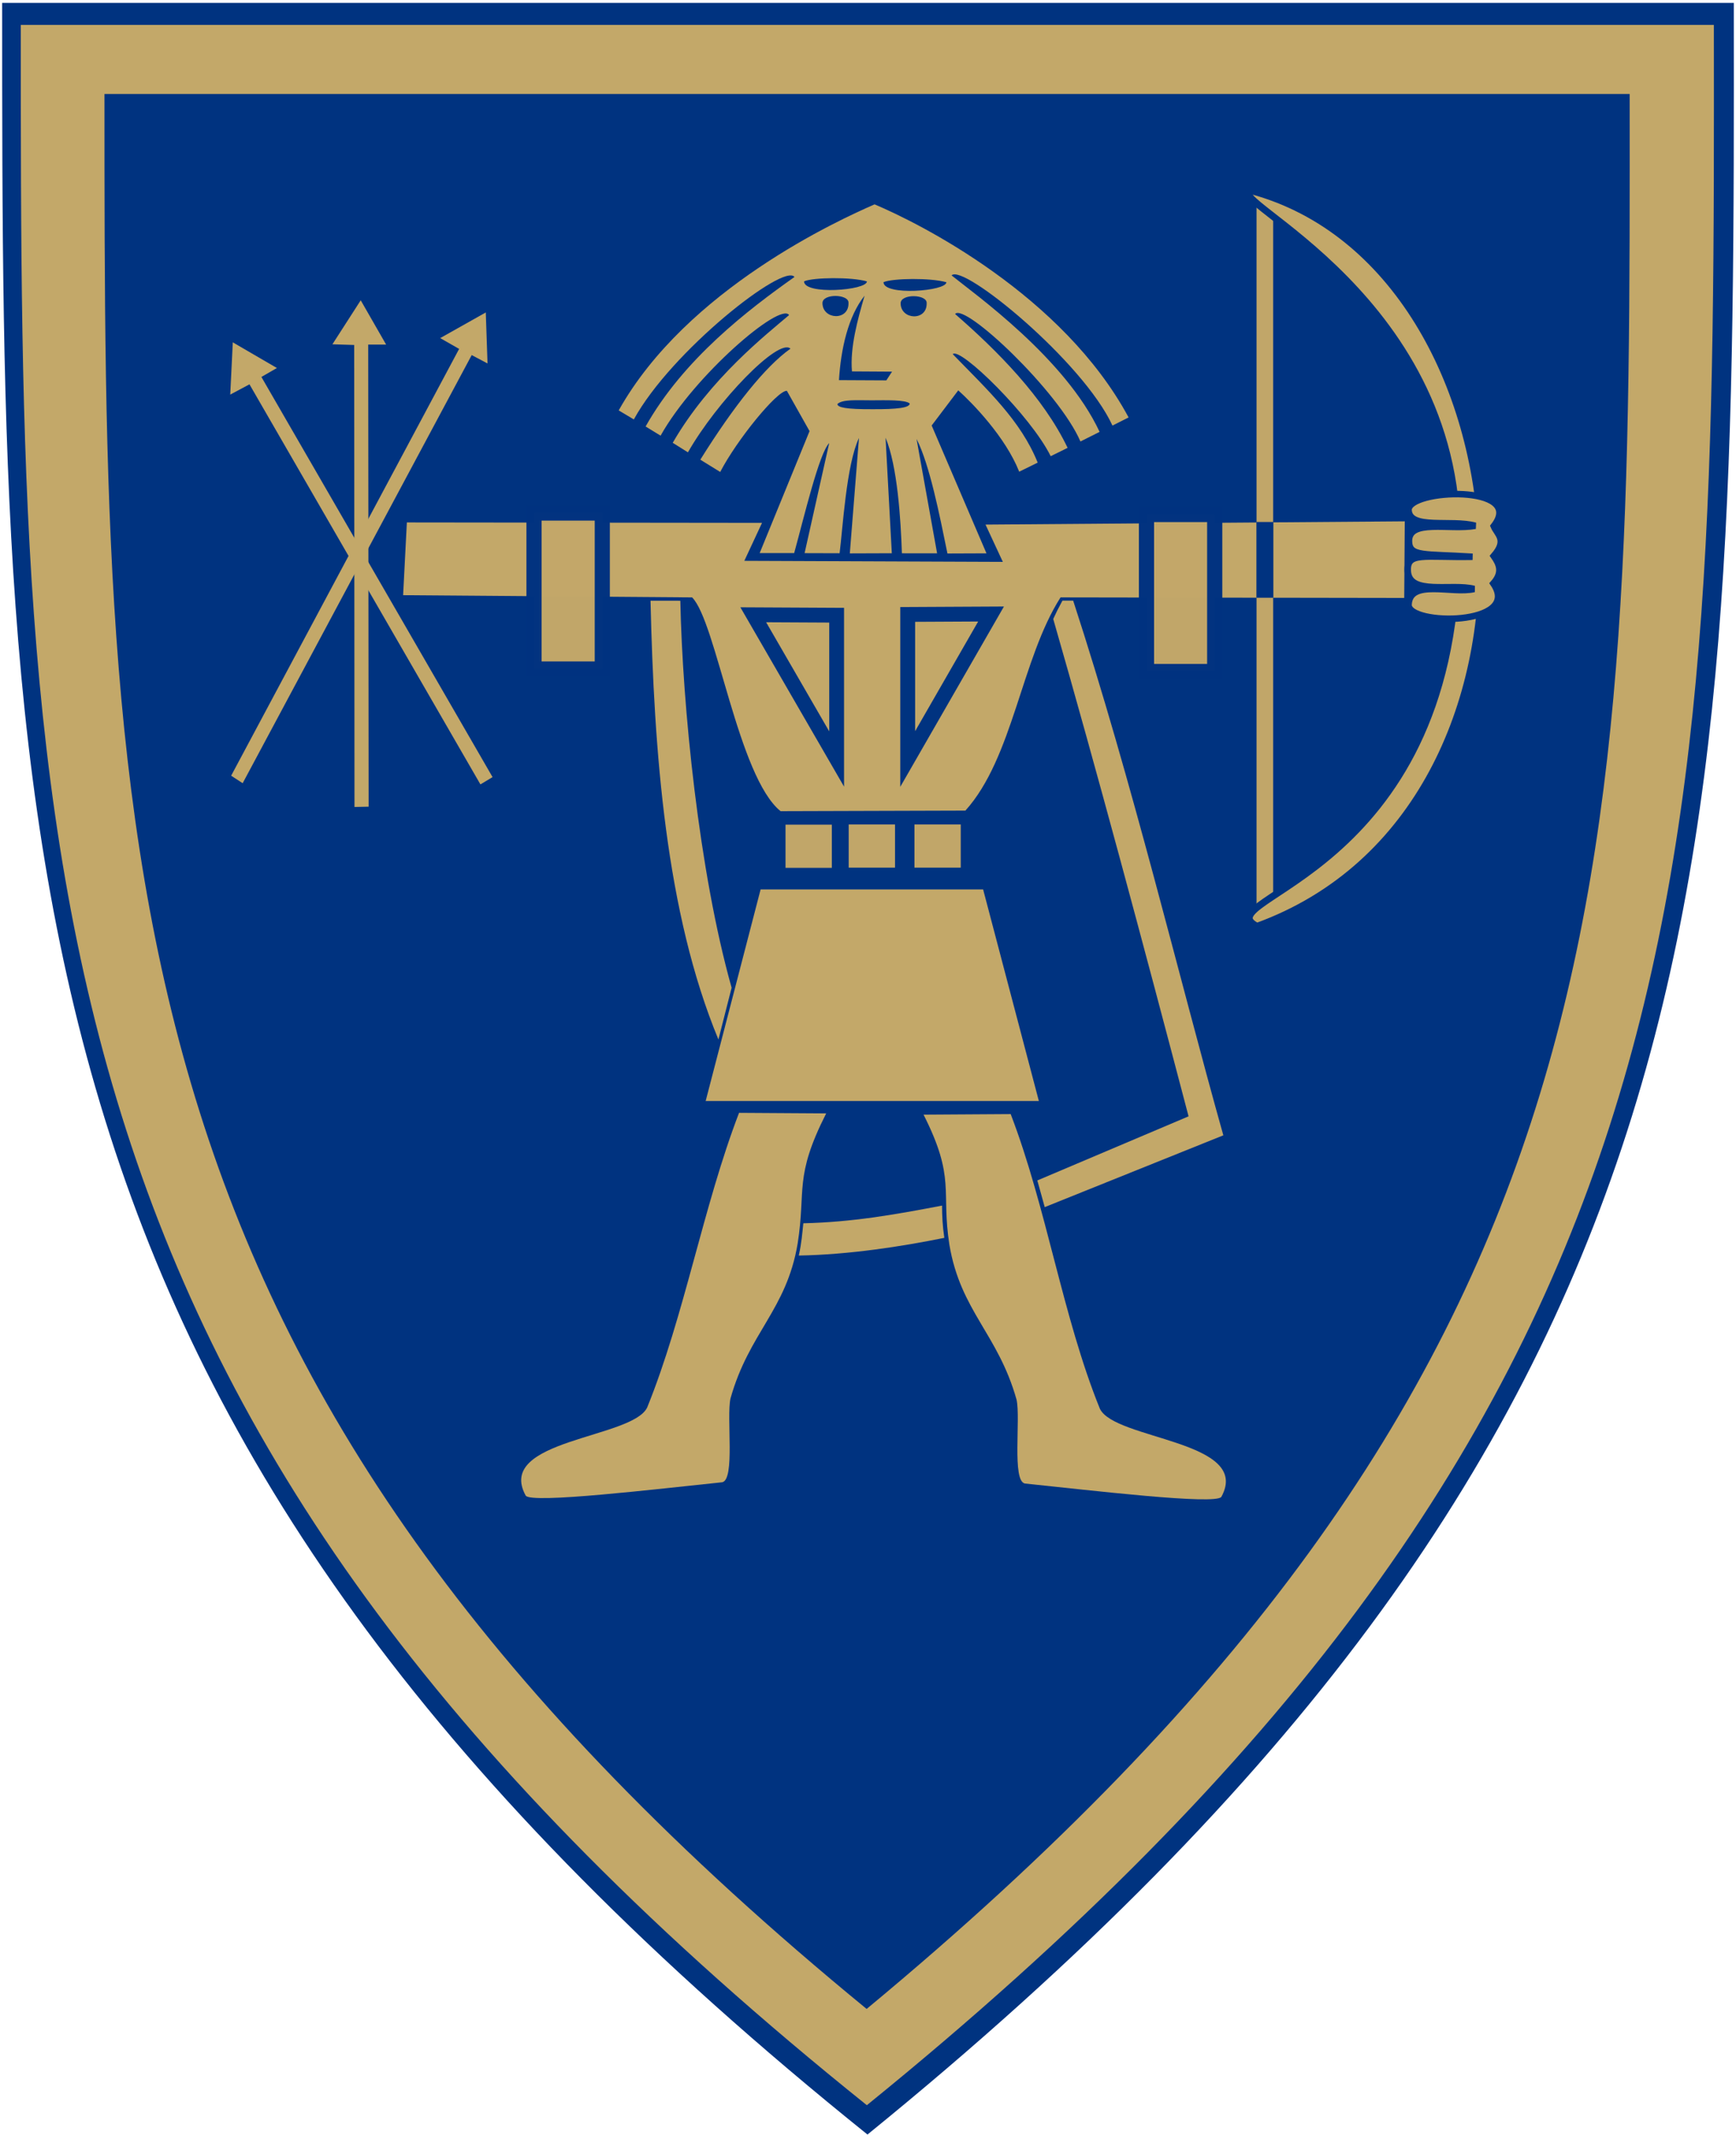 <svg width="401" height="493" viewBox="0 0 401 493" fill="none" xmlns="http://www.w3.org/2000/svg">
<g clip-path="url(#clip0)">
<path d="M0.5 0.673C133.83 0.673 267.159 0.673 400.489 0.673C400.66 202.811 401.164 329.854 200.38 492.965C0.311 332.151 0.519 202.595 0.5 0.673Z" fill="#003380"/>
<path d="M4.8 5.75C135.163 5.75 265.526 5.75 395.889 5.75C396.056 203.021 396.549 327.005 200.233 486.19C4.615 329.247 4.819 202.81 4.8 5.75Z" fill="#C3A869"/>
<path d="M24.132 21.705C141.566 21.705 259 21.705 376.434 21.705C376.585 203.296 377.029 317.425 200.183 463.957C23.966 319.489 24.149 203.102 24.132 21.705Z" fill="#003380"/>
<path d="M181.756 90.25C179.482 90.203 170.221 101.572 166.362 108.997L161.767 106.163C169.493 93.789 176.769 84.643 182.593 80.524C179.86 77.92 165.564 92.764 158.907 104.465L155.393 102.263C164 87.359 177.277 77.041 182.273 72.766C180.249 69.667 160.395 86.687 152.591 100.614L149.129 98.495C157.874 82.951 172.796 71.544 183.515 63.969C181.101 60.636 155.029 81.136 146.411 96.866L142.916 94.781C158.651 66.682 194.049 50.676 202.018 47.196C212.404 51.568 245.471 68.144 260.698 96.408L256.969 98.287C250.159 83.496 222.365 60.744 219.807 63.606C225.074 67.864 246.06 82.704 253.997 99.742L249.572 101.96C244.591 90.385 222.786 69.827 220.617 72.516C230.4 81.009 241.039 91.76 246.608 103.431L242.7 105.359C238.14 96.068 221.747 80.008 220.078 81.792C228.123 90.075 235.788 97.109 239.696 106.843L235.426 108.936C232.228 100.872 224.597 93.064 221.349 90.154L215.207 98.269L227.866 127.792L218.851 127.827C217.009 118.817 214.733 107.303 211.713 101.368L216.46 127.781L208.328 127.78C208.068 119.922 207.296 107.609 204.556 101.087L205.999 127.77L196.3 127.804L198.414 101.143C195.496 107.317 194.676 121.971 193.941 127.77L185.855 127.746L191.539 102.326C189.194 104.699 185.69 119.583 183.446 127.735H175.475L186.999 99.565L181.756 90.25V90.25Z" fill="#C3A869"/>
<path d="M185.726 64.969C185.706 68.188 200.278 67.064 200.249 64.987C196.598 63.936 187.903 64.057 185.726 64.969Z" fill="#003380"/>
<path d="M199.71 68.29C195.93 73.04 194.244 80.5 193.793 87.788L204.74 87.844L206.05 85.83L196.794 85.773C196.324 80.304 198.065 73.901 199.71 68.29V68.29Z" fill="#003380"/>
<path d="M193.431 93.323C194.534 92.194 197.824 92.456 201.337 92.454C204.537 92.444 209.176 92.282 210.137 93.195C210.119 94.167 207.336 94.536 201.494 94.505C195.424 94.533 193.471 94.096 193.431 93.323V93.323Z" fill="#003380"/>
<path d="M204.081 65.163C204.061 68.383 218.633 67.259 218.604 65.182C214.953 64.13 206.258 64.251 204.081 65.163Z" fill="#003380"/>
<path d="M189.979 70.008C189.973 67.724 196.141 67.886 195.995 69.966C196.107 74.16 190.015 73.866 189.979 70.008Z" fill="#003380"/>
<path d="M208.035 70.058C208.029 67.774 214.197 67.937 214.05 70.017C214.163 74.21 208.071 73.916 208.035 70.058Z" fill="#003380"/>
<path d="M93.981 120.656L176.02 120.753L171.934 129.521L231.643 129.76L227.644 121.152L324.488 120.4L324.364 138.095L244.977 137.967C235.878 152.215 234.04 174.952 223 187.207L180.306 187.336C170.488 179.428 165.441 143.545 159.873 137.967L93.117 137.454L93.981 120.656V120.656Z" fill="#C3A869"/>
<path opacity="0.99" d="M139.124 118.483H123.352V154.511H139.124V118.483Z" fill="#C3A869" stroke="#003380" stroke-width="3.5"/>
<path opacity="0.99" d="M280.59 118.819H264.828V155.083H280.59V118.819Z" fill="#C3A869" stroke="#003380" stroke-width="3.51"/>
<path d="M83.323 69.351L76.785 79.511L81.817 79.671L81.881 186.367L85.15 186.303L85.054 79.575H89.188L83.323 69.351H83.323Z" fill="#C3A869"/>
<path d="M112.211 72.16L101.681 78.083L106.054 80.578L53.392 179.147L56.055 180.876L108.96 82.007L112.614 83.94L112.211 72.16L112.211 72.16V72.16Z" fill="#C3A869"/>
<path d="M53.773 79.063L53.184 91.13L57.623 88.756L110.974 181.155L113.775 179.467L60.38 87.055L63.961 84.99L53.773 79.063V79.063Z" fill="#C3A869"/>
<path opacity="0.99" d="M192.147 190.455H181.45V200.427H192.147V190.455Z" fill="#C3A869"/>
<path opacity="0.99" d="M206.742 190.409H196.045V200.381H206.742V190.409Z" fill="#C3A869"/>
<path opacity="0.99" d="M221.926 190.409H211.229V200.381H221.926V190.409Z" fill="#C3A869"/>
<path d="M175.693 205.412H227.093L239.966 254.274H163.002L175.693 205.412V205.412Z" fill="#C3A869"/>
<path d="M170.714 257.007L190.841 257.135C183.363 271.921 186.219 274.695 184.25 287.197C181.661 302.556 173.027 307.73 168.737 322.966C167.77 327.353 169.842 341.738 166.814 342.324C151.731 343.88 122.684 347.347 121.431 345.401C114.275 332.369 146.174 332.26 149.507 325.017C158.108 303.784 162.407 278.643 170.714 257.007V257.007Z" fill="#C3A869"/>
<path d="M233.46 257.295L213.332 257.423C220.81 272.209 217.334 274.984 219.304 287.486C221.893 302.844 230.527 308.019 234.817 323.254C235.784 327.641 233.712 342.026 236.74 342.612C251.823 344.168 280.869 347.635 282.123 345.689C289.279 332.657 257.38 332.548 254.047 325.305C245.446 304.072 241.766 278.931 233.46 257.295V257.295Z" fill="#C3A869"/>
<path d="M165.949 240.071L168.997 228.113C161.411 201.165 157.651 162.94 157.148 138.741L150.264 138.736C151.083 173.68 153.762 210.669 165.949 240.07V240.071Z" fill="#C3A869"/>
<path d="M243.286 142.951C243.948 141.488 244.379 140.645 245.415 138.709L247.891 138.712C261.722 181.108 272.213 225.311 282.58 262.198L241.321 278.781L239.614 272.619L274.548 257.813C263.861 217.163 253.358 177.941 243.286 142.951Z" fill="#C3A869"/>
<path d="M217.605 278.426C217.618 280.823 217.714 283.097 218.129 285.879C208.25 287.871 196.263 289.752 184.516 289.964C185.173 286.947 185.298 284.995 185.562 282.515C196.832 282.24 206.36 280.584 217.605 278.426V278.426Z" fill="#C3A869"/>
<path opacity="0.99" d="M294.087 46.243H290.25V212.841H294.087V46.243Z" fill="#C3A869"/>
<path d="M289.099 44.051C354.998 61.941 364.834 186.857 290.369 213.933C277.748 207.547 335.604 202.33 336.511 127.814C338.656 68.709 281.073 45.59 289.099 44.051V44.051V44.051Z" fill="#C3A869" stroke="#003380" stroke-width="1.6"/>
<path d="M193.257 175.293V142.079L173.994 141.979L193.257 175.293V175.293Z" fill="#C3A869" stroke="#003380" stroke-width="3.422"/>
<path d="M209.67 175.289V141.902L228.925 141.802L209.67 175.289V175.289Z" fill="#C3A869" stroke="#003380" stroke-width="3.431"/>
<path d="M294.132 120.554H290.218V138.048H294.132V120.554Z" fill="#003380"/>
<path d="M340.775 121.426C335.281 119.913 325.544 122.436 325.364 117.799C325.174 112.884 352.622 111.752 345.036 121.516C345.846 123.453 348.264 124.675 345.036 128.406C346.34 130.254 347.218 132.188 344.945 134.752C351.675 144.631 325.172 144.566 325.364 139.647C325.6 133.61 335.457 137.23 340.503 136.021C335.397 134.661 325.539 137.588 325.183 131.941C324.894 127.36 328.92 128.796 340.141 128.587C328.925 127.873 325.55 128.639 325.455 125.052C325.313 119.749 334.879 122.485 340.775 121.426H340.775Z" fill="#C3A869" stroke="#003380" stroke-width="1.5"/>
</g>
<defs>
<clipPath id="clip0">
<rect x="0.5" y="0.673" width="400" height="492.29" fill="white"/>
</clipPath>
</defs>
</svg>
